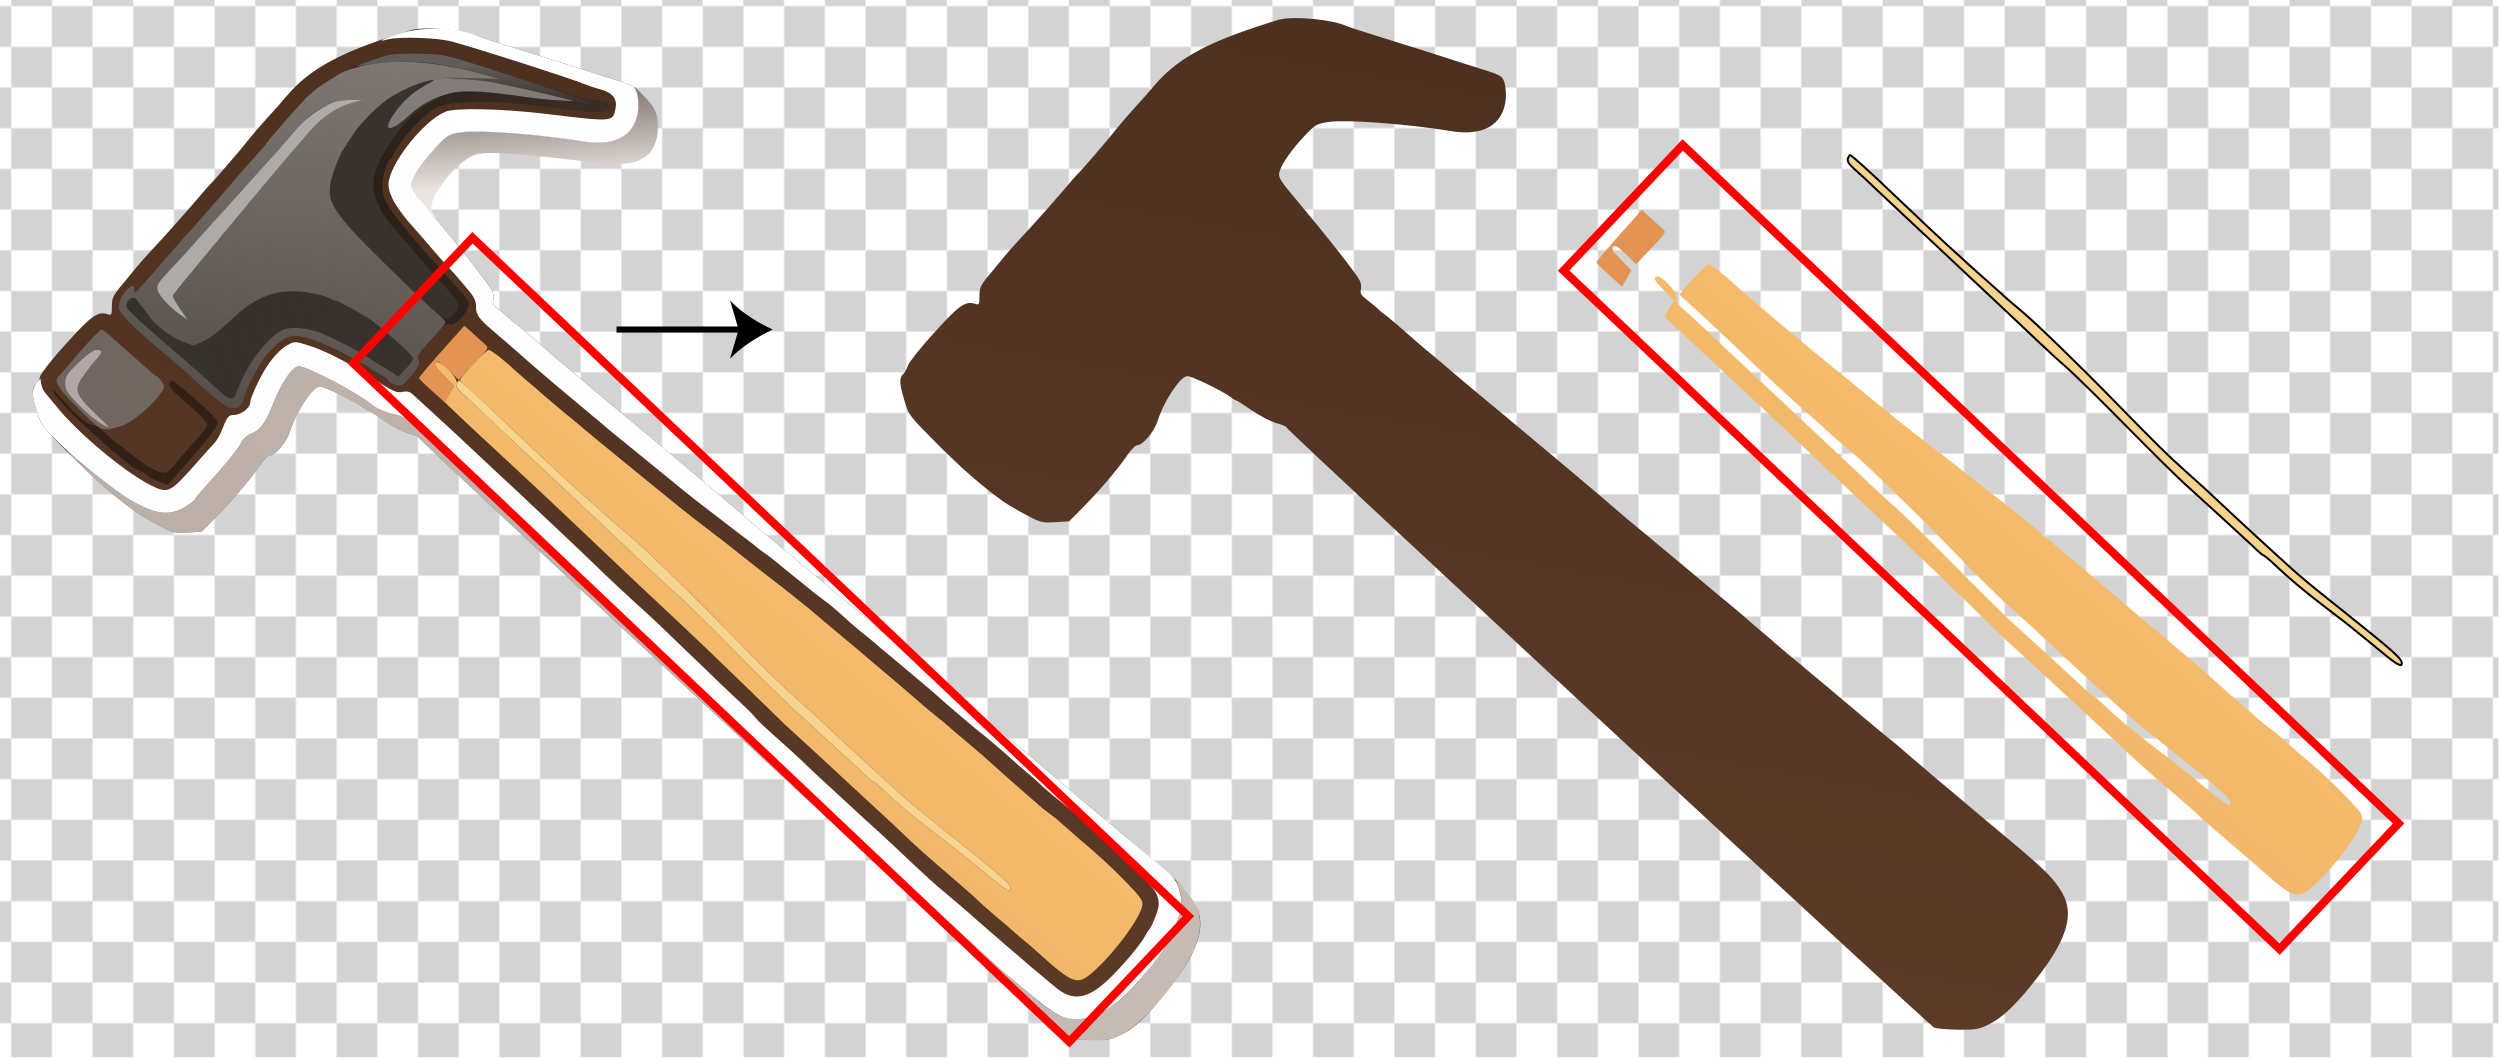 <?xml version="1.0" encoding="utf-8"?>
<!-- Generator: Adobe Illustrator 26.5.0, SVG Export Plug-In . SVG Version: 6.00 Build 0)  -->
<svg version="1.1" id="图层_1" xmlns="http://www.w3.org/2000/svg" xmlns:xlink="http://www.w3.org/1999/xlink" x="0px" y="0px"
	 viewBox="0 0 1229 520" style="enable-background:new 0 0 1229 520;" xml:space="preserve">
<style type="text/css">
	.st0{fill:none;}
	.st1{fill:#D3D3D3;}
	.st2{clip-path:url(#SVGID_00000133495400907043985720000009023387390666459817_);}
	.st3{fill:url(#SVGID_00000145040899617249606800000000294489866990552991_);}
	.st4{fill:none;stroke:#000000;stroke-width:3;stroke-miterlimit:10;}
	.st5{fill:url(#SVGID_00000115495208179585676050000011415152138277898116_);}
	.st6{fill:url(#SVGID_00000044152715192255558160000011368550685602785465_);}
	.st7{fill:url(#SVGID_00000160172597663417250240000017605342577430064290_);}
	.st8{fill:url(#SVGID_00000125592141329268291970000017842651433747906994_);}
	.st9{fill:url(#SVGID_00000016041241425684898010000005177279236523994503_);}
	.st10{fill:url(#SVGID_00000072270835817595409070000013088969144727394212_);}
	.st11{fill:url(#SVGID_00000127722403800780111620000011763546543313939635_);}
	.st12{fill:url(#SVGID_00000035516115918660966870000000127096024830878848_);}
	.st13{fill:url(#SVGID_00000110461967172786746080000001763687154065219739_);}
	.st14{fill:url(#SVGID_00000081642393313641232810000004977276906550129306_);}
	.st15{fill:url(#SVGID_00000007416787835801712160000012301871292597592449_);}
	.st16{fill:url(#SVGID_00000145761496967340787440000017040839595725154444_);}
	.st17{fill:url(#SVGID_00000018226167292961254310000013368785125394197900_);}
	.st18{fill:url(#SVGID_00000173861199147302799900000009009278028474028711_);}
	.st19{fill:url(#SVGID_00000062903516862685370200000018075136666745479838_);}
	.st20{fill:url(#SVGID_00000035517140936950272370000009344169923918540734_);}
	.st21{fill:url(#SVGID_00000074433359707364666350000016985015045552712588_);}
	.st22{fill:url(#SVGID_00000125594907049968499670000015226562264055559570_);stroke:#000000;stroke-miterlimit:10;}
	.st23{fill:url(#SVGID_00000153698100201215330880000011949968266291235459_);}
	.st24{fill:url(#SVGID_00000046324187452582705360000014625292775224089251_);}
	.st25{fill:none;stroke:#FF0000;stroke-width:4;stroke-miterlimit:10;}
</style>
<pattern  y="520" width="40" height="40" patternUnits="userSpaceOnUse" id="SVGID_0000000309510881240543256" viewBox="0 -40 40 40" style="overflow:visible;">
	<g>
		<rect y="-40" class="st0" width="40" height="40"/>
		<g>
			<rect y="-40" class="st0" width="40" height="40"/>
			<g>
				<rect y="-40" class="st0" width="40" height="40"/>
				<g>
					<rect y="-40" class="st0" width="40" height="40"/>
					<g>
						<rect y="-40" class="st0" width="40" height="40"/>
						<g>
							<rect y="-40" class="st0" width="40" height="40"/>
							<g>
								<rect y="-40" class="st0" width="40" height="40"/>
								<g>
									<polygon class="st0" points="0,0 40,0 40,-40 0,-40 									"/>
									<polygon class="st1" points="0,-20 20,-20 20,-40 0,-40 									"/>
									<polygon class="st1" points="20,0 40,0 40,-20 20,-20 									"/>
								</g>
							</g>
						</g>
					</g>
				</g>
			</g>
		</g>
	</g>
</pattern>
<g>
	<g>
		<g>
			<defs>
				<rect id="SVGID_1_" width="1229" height="520"/>
			</defs>
			<clipPath id="SVGID_00000059271541200273559950000011630538868853648553_">
				<use xlink:href="#SVGID_1_"  style="overflow:visible;"/>
			</clipPath>
			<g style="clip-path:url(#SVGID_00000059271541200273559950000011630538868853648553_);">
				
					<pattern  id="SVGID_00000163754659895059426590000011367700035575790246_" xlink:href="#SVGID_0000000309510881240543256" patternTransform="matrix(1 0 0 1 65.5 18123.109)">
				</pattern>
				<rect style="fill:url(#SVGID_00000163754659895059426590000011367700035575790246_);" width="1228.2" height="519.7"/>
			</g>
		</g>
	</g>
</g>
<g>
	<line class="st4" x1="303.1" y1="162" x2="365" y2="162"/>
	<path d="M379.9,162c-7,3.2-15.6,8.6-21,14.3l4.2-14.3l-4.2-14.3C364.2,153.5,372.9,158.9,379.9,162z"/>
</g>
<g id="_图层_1">
	
		<linearGradient id="SVGID_00000036951654892145521890000009732614887943972284_" gradientUnits="userSpaceOnUse" x1="-1554.665" y1="-1.303" x2="-1554.845" y2="-2.153" gradientTransform="matrix(573.98 0 0 -497.33 892719.375 -607.743)">
		<stop  offset="0" style="stop-color:#4D301F"/>
		<stop  offset="1" style="stop-color:#5C3A28"/>
	</linearGradient>
	<path style="fill:url(#SVGID_00000036951654892145521890000009732614887943972284_);" d="M202.5,14.7c-1.1,0.3-6.7,2-12.5,4
		c-25.2,8.4-38.6,16.2-49,28.4c-3,3.5-6.1,7.1-7,8c-2.7,2.8-11.8,13.3-14.1,16.4c-1.3,1.6-2.6,3.2-2.9,3.5s-3,3.4-6,7
		c-3,3.5-6.2,7.1-7.1,8c-0.9,0.8-4.5,4.9-7.9,9c-3.5,4.1-10.4,11.9-15.4,17.4c-11.2,12.1-9.7,10.4-18.3,20.8c-6.8,8-7.3,9-7.3,13.3
		s-0.2,4.6-2,4c-4.9-1.6-7.8,0.4-20.2,14.1c-6.8,7.4-12.6,14.8-13,16.3c-0.5,1.6-1.5,3.4-2.3,4.1c-2,1.7-1.9,4.9,0.7,13.3
		c2,6.9,2.5,7.4,16.2,21.2c12.2,12.2,21.2,20.1,32.1,28c1.5,1.1,6.3,4,10.8,6.4c7.7,4.1,8.4,4.3,14.9,3.9l6.9-0.4l7.3-7.4
		c8.5-8.7,16.8-18.5,21.4-25.3c1.8-2.6,3.9-4.7,4.7-4.7c2.8,0,8.3-6.5,10.1-12c3.2-10.1,11.2-22,14.7-22c2.1,0,16.3,6.9,20.9,10.1
		c1.4,1.1,2.8,1.9,3.1,1.9s3.8,2.2,7.7,4.9s9.3,5.5,12,6.2s5.1,1.8,5.2,2.4c0.4,1.7,315.8,293.9,318.2,294.8c1.2,0.5,6.4,0.9,11.6,1
		c8.5,0.1,10.1-0.1,15-2.5c6.3-3.1,12.1-8.4,20.7-18.9c17.6-21.6,22.1-34.8,15.5-46c-4.1-7.1-8.5-11.4-28.4-28
		c-10-8.3-19.9-16.6-21.8-18.3c-2-1.7-5.5-4.7-7.9-6.6c-2.3-1.9-5.2-4.4-6.5-5.5c-1.2-1.1-4.4-3.8-7-6s-5.8-4.9-7-6
		s-4.2-3.6-6.6-5.5s-7.6-6.2-11.5-9.5c-5.8-5-30.7-25.8-39.4-33c-1.3-1.1-3.4-2.9-4.7-4c-1.2-1.2-4.1-3.6-6.4-5.5s-5.5-4.6-7-6
		s-4.5-3.9-6.6-5.7c-2.2-1.7-13-10.7-24-20c-11.1-9.2-22.1-18.4-24.4-20.3c-2.4-1.9-5.7-4.7-7.4-6.2c-9.4-8.2-35.7-30.3-53.6-45.2
		c-11.3-9.3-23.7-19.7-27.6-23c-3.9-3.4-9-7.7-11.3-9.6c-2.4-1.9-5.3-4.4-6.6-5.5c-8.2-7.3-15.1-13.2-16.9-14.5
		c-1.2-0.8-2.5-1.9-3.1-2.5c-0.5-0.6-2.9-2.6-5.3-4.5c-3.6-2.7-4.2-3.7-3.7-5.7c0.3-1.3,0-3.3-0.6-4.4c-2.1-3.9-16.1-21.7-32.2-40.9
		c-6.7-7.9-7.8-9.7-7.3-12c0.7-3.8,6-11.4,12.6-18.3c5.2-5.5,5.9-5.8,12-6.7c8.7-1.2,39,1.1,59.5,4.5c16,2.7,25.7-2.8,27.2-15.3
		c0.3-2.8,0-6.5-0.6-8.5c-1.1-3.3-1.6-3.6-11.4-6.7c-5.6-1.7-12-3.8-14.2-4.5c-5.1-1.7-22.5-7.2-38-12c-6.6-2-12.9-4.1-14-4.6
		C228.4,14.7,210.1,12.9,202.5,14.7L202.5,14.7z"/>
	
		<linearGradient id="SVGID_00000113321263502444134980000002348369792450816392_" gradientUnits="userSpaceOnUse" x1="-1552.28" y1="-3.957" x2="-1551.28" y2="-3.957" gradientTransform="matrix(272.42 0 0 -250.77 423095.188 -679.852)">
		<stop  offset="0" style="stop-color:#F6D490"/>
		<stop  offset="1" style="stop-color:#F6D490"/>
	</linearGradient>
	<path style="fill:url(#SVGID_00000113321263502444134980000002348369792450816392_);" d="M224.5,188.7c-0.4,1.3,0.5,2.8,3.2,5.2
		c2.1,1.8,7.2,6.5,11.3,10.5c4.1,3.9,13.6,12.7,20.9,19.6c7.4,6.9,15.1,14.1,17.1,16s10.1,9.6,18.1,17c7.9,7.4,18.2,17.2,22.9,21.6
		c4.7,4.5,11,10.3,14,12.8c3,2.6,16.1,15.4,29,28.5s26.2,26.2,29.6,29.2c9,8.1,27.2,24.8,32.9,30.1c2.7,2.7,5.2,4.8,5.6,4.8
		c0.3,0,2.4,1.7,4.5,3.7c7.4,7.1,14.9,13.4,25.9,21.8c3.3,2.5,7.3,5.6,8.9,6.8s8.4,6.8,15.3,12.4c9.3,7.8,12.5,9.9,13,8.8
		c0.9-2.5-2.2-5.2-35.2-31.5c-7.7-6.1-16.3-13.2-19-15.8c-2.8-2.6-7.3-6.7-10-9.1c-2.8-2.5-10.6-9.7-17.4-16
		c-6.8-6.4-13.6-12.7-15.1-14.1s-6-5.4-10-9c-8.2-7.3-13.5-12.6-33.1-32.6c-18.9-19.4-40.3-40.1-47.4-46c-3.3-2.7-6.9-5.8-8.1-6.9
		s-3.9-3.6-6.1-5.5c-15.3-13.5-26.1-23.4-48.3-44.6c-10.5-10.1-20.8-19.4-21.4-19.4C225.4,187,224.9,187.8,224.5,188.7L224.5,188.7z
		"/>
	
		<linearGradient id="SVGID_00000080910557480285657630000004706773779887870625_" gradientUnits="userSpaceOnUse" x1="-1544.721" y1="-16.221" x2="-1544.631" y2="-16.941" gradientTransform="matrix(121.12 0 0 -65.05 187352.078 -1011.577)">
		<stop  offset="0" style="stop-color:#796F6B"/>
		<stop  offset="1" style="stop-color:#EBE4E1"/>
	</linearGradient>
	<path style="fill:url(#SVGID_00000080910557480285657630000004706773779887870625_);" d="M313.1,45.8c0.7,1.9,0.9,5.6,0.6,8.4
		c-1.5,12.5-11.2,18-27.2,15.3C266,66.1,235.7,63.8,227,65c-6.1,0.9-6.8,1.2-12,6.7c-6.6,6.8-11.9,14.5-12.6,18.3
		c-0.5,2.2,0.4,3.9,4.7,9.1c6.3,7.7,9,10.5,6.5,6.9c-2.5-3.8-2-6.8,2.5-13.7c5.3-8.2,12.9-15,18.2-16.4s16-0.8,46.2,2.6
		c19.8,2.2,25,2.5,29.4,1.6c9.1-1.8,13.4-7.6,13.5-17.6c0-7-1.1-9.3-7.1-15.5l-4.3-4.5L313.1,45.8z"/>
	
		<linearGradient id="SVGID_00000048462781878388754270000017534876911970208946_" gradientUnits="userSpaceOnUse" x1="-1485.605" y1="-28.868" x2="-1484.605" y2="-28.868" gradientTransform="matrix(21.52 0 0 -38 32001.83 -906)">
		<stop  offset="0" style="stop-color:#B0A7A6"/>
		<stop  offset="1" style="stop-color:#B0A7A6"/>
	</linearGradient>
	<path style="fill:url(#SVGID_00000048462781878388754270000017534876911970208946_);" d="M38.5,178.3c-5.8,5.6-6.5,6.7-6.5,10.1
		s0.8,4.6,6.8,10.8C44.4,205,51.1,210,53.5,210c0.3,0-2.9-3.2-7-7.1c-8-7.6-9.5-10.5-7.6-14.5c1.1-2.4,5.5-8.5,9.4-12.8
		c2.3-2.7,2.2-3.6-0.8-3.6C45.9,172,42.9,174,38.5,178.3z"/>
	
		<linearGradient id="SVGID_00000011723591909039652820000006390793257601280438_" gradientUnits="userSpaceOnUse" x1="-1551.574" y1="-5.987" x2="-1550.534" y2="-5.807" gradientTransform="matrix(241.48 0 0 -174.41 374727.031 -917.899)">
		<stop  offset="0" style="stop-color:#1A1109"/>
		<stop  offset="1" style="stop-color:#392D26"/>
	</linearGradient>
	<path style="fill:url(#SVGID_00000011723591909039652820000006390793257601280438_);" d="M190.5,27.1C174.7,31,157.6,40.3,149,49.7
		c-8,8.7-16.3,18.3-17.9,20.6c-0.9,1.3-2.5,3.2-3.6,4.3s-9,10.1-17.5,20c-8.5,9.8-16.3,18.8-17.5,20c-1.1,1.1-3.5,3.8-5.4,6
		c-3,3.5-7.8,9-17.8,20.3c-3,3.3-3.2,3.4-3.3,1.3c0-1.9-0.3-2.1-1.9-1.2c-3.2,1.7-6.4,7.7-5.6,10.7c0.8,3.2,8,10.2,25,24.4
		c5.1,4.3,10.2,8.8,12.9,11.5c4.3,4.2,14.2,12.1,15.9,12.7c3.5,1.3,6.5-0.3,7.3-3.6c0.8-4,6.8-16,10.3-20.7c4.2-5.7,9.4-10,13-10.6
		c5-1,13.8,1.9,26.9,8.8c6.4,3.3,11.9,6.4,12.2,6.8c0.3,0.3,2.4,1.7,4.8,3c2.3,1.3,4.2,2.7,4.2,3.1c0,1.2,6.1,3.2,6.9,2.3
		c7.2-7.6,9-10.6,7.9-12.4c-1-1.6-0.6-2.5,3.1-6.7c9.4-10.5,10.5-11.4,12.4-10.9c2.3,0.6,7.2-3.8,8.7-7.9c1.1-2.8,0.7-3.8-3-7.6
		c-0.8-0.9-4.2-4.7-7.5-8.4c-3.3-3.8-7.3-8.3-9-10c-1.6-1.8-3.9-4.3-5-5.6c-16-19.2-17.5-21.7-17.5-29.1c0-4.5,2.7-12.8,4.1-12.8
		c0.5,0,0.9-0.5,0.9-1.1c0-2.1,8.8-13.6,13.9-18.1c8-7.2,10.7-8.1,25.6-8.6c12.2-0.3,19.3,0.2,51,4.1c12,1.5,15.9,1,16.3-1.9
		c0.3-2.3-0.2-2.5-11.3-4c-2.7-0.3-15.8-4.2-29-8.4c-43.1-14.1-39.8-13.2-53-13.6C199.9,26.2,192.7,26.5,190.5,27.1L190.5,27.1z"/>
	
		<linearGradient id="SVGID_00000152977850361678247230000017810216484107482283_" gradientUnits="userSpaceOnUse" x1="-1511.59" y1="-29.102" x2="-1510.59" y2="-29.102" gradientTransform="matrix(33.57 0 0 -37.7 50950.719 -918.2)">
		<stop  offset="0" style="stop-color:#E39353"/>
		<stop  offset="1" style="stop-color:#E39353"/>
	</linearGradient>
	<path style="fill:url(#SVGID_00000152977850361678247230000017810216484107482283_);" d="M222.3,166.8
		c-10.5,11.7-16.3,18.5-16.3,19.1c0,0.3,2.8,3.1,6.3,6.2l6.3,5.7l2.3-4l2.3-4l-5.1-5.2c-4-4.1-4.9-5.4-3.9-6.4s2.3-0.2,6.3,3.7
		l5,4.9l7.5-7.9c7.3-7.6,7.4-7.9,5.6-9.5c-1.1-0.9-3.8-3.4-6.1-5.5l-4.2-3.8L222.3,166.8L222.3,166.8z"/>
	
		<linearGradient id="SVGID_00000065796789784124608080000005057461067933521795_" gradientUnits="userSpaceOnUse" x1="-1553.108" y1="-3.158" x2="-1552.988" y2="-3.028" gradientTransform="matrix(347.78 0 0 -309.91 540497.938 -633.259)">
		<stop  offset="0" style="stop-color:#F1B86B"/>
		<stop  offset="1" style="stop-color:#F5BB6C"/>
	</linearGradient>
	<path style="fill:url(#SVGID_00000065796789784124608080000005057461067933521795_);" d="M232.6,179.1c-3.6,3.9-6.6,7.4-6.5,7.7
		c0,0.4,2.6,2.9,5.7,5.6s10,9,15.2,14c22.2,21.2,33,31.1,48.3,44.6c2.2,1.9,4.9,4.4,6.1,5.5s4.8,4.2,8.1,6.9
		c7.1,5.9,28.5,26.6,47.4,46c19.6,20,24.9,25.3,33.1,32.6c4,3.6,8.5,7.6,10,9s8.3,7.7,15.1,14.1c6.8,6.3,14.6,13.5,17.4,16
		c2.7,2.4,7.2,6.5,10,9.1c2.7,2.6,11.3,9.7,19,15.8c33,26.3,36.1,29,35.2,31.5c-0.5,1.1-3.7-1-13-8.8c-6.9-5.6-13.7-11.2-15.3-12.4
		s-5.6-4.3-8.9-6.8c-11-8.4-18.5-14.7-25.9-21.8c-2.1-2-4.2-3.7-4.5-3.7c-0.4,0-2.9-2.1-5.6-4.8c-5.7-5.3-23.9-22-32.9-30.1
		c-3.4-3-16.7-16.1-29.6-29.2s-26-25.9-29-28.5c-3-2.5-9.3-8.3-14-12.8c-4.7-4.4-15-14.2-22.9-21.6c-8-7.4-16.1-15.1-18.1-17
		s-9.7-9.1-17.1-16c-7.3-6.9-16.8-15.7-20.9-19.7c-4.1-3.9-9.2-8.6-11.3-10.3c-2.8-2.4-3.6-3.8-3.1-5.2c0.9-2.9-8.3-12.3-10.3-10.6
		c-1.1,0.9-0.4,2.1,3.7,6.3l5.2,5.3l-2.3,3.9l-2.3,4l4.6,4.4c4.1,4,22.1,20.7,28.7,26.8c4.4,4,27.1,25.3,32.6,30.6
		c12.1,11.6,37,35.1,50,47.2c7.7,7.2,21.5,20.4,30.7,29.4s18.7,18.2,21,20.4c7.1,6.4,26.7,24.5,33.2,30.6c3.4,3.1,9.2,8.5,13,12
		c3.9,3.5,8.6,8,10.6,9.9c5.8,5.7,13.8,12.8,25.5,22.8c6.1,5.2,11.7,10.2,12.5,11.1c0.9,0.9,4.5,4.1,8,7.1c3.6,3,7,5.9,7.6,6.5
		c0.6,0.5,3.3,2.8,5.8,5c2.6,2.1,5.8,4.8,7,6c19.1,17.1,20.2,17.5,29.5,8.9c10-9.3,21.5-25.1,22.6-31c0.5-2.6-0.4-3.9-7.2-11
		c-7.6-7.9-12.9-12.8-24.8-22.9c-3.2-2.8-6.9-6-8.1-7.1c-1.2-1.2-3.7-3.2-5.6-4.5c-1.8-1.3-4-3.1-4.9-3.9c-0.8-0.8-3.3-3-5.5-4.8
		c-4-3.4-14.4-12.7-19.4-17.2c-1.5-1.4-4-3.6-5.6-4.9c-7-5.9-14.9-12.6-15.4-13.1c-0.3-0.3-1.8-1.6-3.5-2.9
		c-2.8-2.1-10.7-8.9-16.1-13.6c-1.2-1.1-4.4-3.8-7-6s-8-6.7-11.8-10c-3.9-3.3-11.1-9.4-16.1-13.5c-4.9-4.1-9.2-7.7-9.5-8
		c-0.7-0.8-17-13.9-20.6-16.5c-1.5-1.1-7.5-5.8-13.4-10.5s-14.8-11.7-19.9-15.5c-11.3-8.7-10.8-8.3-33.1-26.5
		c-23.6-19.3-26-21.3-27.4-22.5c-0.6-0.6-5.1-4.3-10.1-8.4c-4.9-4.1-9.7-8.2-10.6-9c-0.9-0.9-3.8-3.4-6.5-5.6
		c-2.6-2.2-5.7-4.9-6.9-6c-3.5-3.6-11.2-9.5-12.2-9.5C239.7,172,236.3,175.2,232.6,179.1L232.6,179.1z"/>
	
		<linearGradient id="SVGID_00000017503993193285342390000015772235915181655438_" gradientUnits="userSpaceOnUse" x1="-1528.474" y1="-22.28" x2="-1527.484" y2="-22.27" gradientTransform="matrix(52.77 0 0 -49 80683.938 -905)">
		<stop  offset="0" style="stop-color:#7F7F7F;stop-opacity:0.66"/>
		<stop  offset="1" style="stop-color:#7F7F7F;stop-opacity:0.69"/>
	</linearGradient>
	<path style="fill:url(#SVGID_00000017503993193285342390000015772235915181655438_);" d="M43.9,167.8c-3,3.3-7.2,8-9.4,10.7
		c-2.2,2.6-4.7,5.5-5.6,6.4c-2.6,2.5-0.8,5.5,10,16.3C48,210.3,49,211,52.6,211c2.1,0,6.2-1.1,9.1-2.4c5.1-2.4,14.4-10.7,17.7-15.8
		c1.6-2.5,1.6-2.8,0.1-5.2c-1-1.4-2-2.6-2.4-2.6c-0.3,0-1.7-1-3.1-2.3s-5.6-5-9.5-8.4c-3.8-3.3-8.5-7.5-10.4-9.2S50.3,162,50,162
		C49.6,162,46.9,164.6,43.9,167.8z M50,172.8c0,0.5-0.8,1.7-1.7,2.8c-3.9,4.3-8.3,10.4-9.4,12.8c-1.9,4-0.4,6.9,7.6,14.5
		c4.1,3.9,7.3,7.1,7,7.1c-2.4,0-9.1-5-14.7-10.8c-6-6.2-6.8-7.5-6.8-10.8s0.7-4.5,6.5-10.1c4.4-4.3,7.4-6.3,9-6.3
		C48.9,172,50,172.4,50,172.8z"/>
	
		<linearGradient id="SVGID_00000179616155318242579430000014867019594450851518_" gradientUnits="userSpaceOnUse" x1="-1538.761" y1="-21.304" x2="-1537.761" y2="-21.304" gradientTransform="matrix(81 0 0 -51.16 124666 -877.078)">
		<stop  offset="0" style="stop-color:#000000;stop-opacity:0.41"/>
		<stop  offset="1" style="stop-color:#000000;stop-opacity:0.41"/>
	</linearGradient>
	<path style="fill:url(#SVGID_00000179616155318242579430000014867019594450851518_);" d="M83.3,188.5c-0.4,1.3,1,3.1,5.3,6.9
		c12,10.5,13.6,12.3,13,14.2c-0.3,1.1-3.3,4.8-6.7,8.4c-3.3,3.6-7.2,8-8.6,9.8c-4,5.1-5.6,5.6-10.4,3.1c-2.3-1.1-4.7-2.5-5.3-3
		s-4.1-3.2-7.8-5.9c-3.7-2.8-8.7-6.8-11-9c-2.4-2.2-4.9-4-5.6-4c-3,0-7.4-3.4-13.6-10.5c-3.6-4.2-6.6-7.1-6.6-6.6
		c0,4.3,39.2,40.1,43.8,40.1c0.5,0,1.5,0.7,2.2,1.4c0.6,0.8,3.2,2.3,5.7,3.2l4.6,1.8l4.9-5.5c10.6-11.5,19.8-23.1,19.8-24.8
		c0-1.8-3.8-5.6-15.3-15.6C84.8,186.6,84.2,186.3,83.3,188.5L83.3,188.5z"/>
	
		<linearGradient id="SVGID_00000107570940311790663340000009247010775950046617_" gradientUnits="userSpaceOnUse" x1="-1554.816" y1="-2.03" x2="-1554.456" y2="-1.55" gradientTransform="matrix(564.61 0 0 -486.91 878118.625 -612.868)">
		<stop  offset="0" style="stop-color:#FFFFFF;stop-opacity:0.99"/>
		<stop  offset="1" style="stop-color:#FFFFFF"/>
	</linearGradient>
	<path style="fill:url(#SVGID_00000107570940311790663340000009247010775950046617_);" d="M196.7,16.4c-7.3,2.2-12.6,4.7-6.2,3
		c5.5-1.5,24.6-0.9,31.5,1c13.4,3.6,59.3,18.4,65.5,21c1.7,0.7,5.2,1.9,7.8,2.6c5.9,1.6,8.2,4.5,7.3,9.4c-1.3,6.6-1.1,6.6-34.1,2.6
		c-21.8-2.6-44.4-3.1-49.5-1.1c-10.9,4.4-28,26.3-28,35.8c0,5.2,4.1,12.1,12.9,21.8c1,1.1,5.1,5.8,9.1,10.5s7.6,8.7,8,9
		s3.4,3.7,6.8,7.7c5.3,6.1,6.2,7.8,6.2,11c0,4,1.3,5.9,8.1,11.7c1.9,1.6,5,4.3,7,6s6.7,5.9,10.5,9.2c3.8,3.4,13.2,11.4,20.9,17.8
		c7.7,6.5,15.4,12.9,17.2,14.4c1.7,1.5,4.6,3.9,6.5,5.4c1.8,1.5,10.3,8.4,18.8,15.3c8.5,7,16.6,13.5,18,14.6
		c12.2,9.4,22.5,17.4,27.5,21.1c1.7,1.2,3.2,2.5,3.5,2.8s2.1,1.7,4,3s4,2.9,4.6,3.5c0.7,0.5,2.9,2.3,4.9,4c5,4,11.5,9.3,14,11.3
		c1.1,1,3.6,2.8,5.5,4.2c1.9,1.3,5.5,4.3,8,6.6s6.5,5.9,9,7.9s5.4,4.4,6.5,5.3c1.1,1,6.5,5.5,12,10.1c11,9.2,19.7,16.5,23,19.6
		c4.4,3.9,13.7,11.8,16.3,13.9c3.7,2.8,16.3,13.5,18.3,15.5c0.9,0.9,3.8,3.4,6.4,5.6c2.7,2.2,5.5,4.7,6.4,5.6
		c1.6,1.7,6.1,5.5,14.1,11.9c2.4,1.9,5.4,4.4,6.6,5.5c1.3,1.1,5.3,4.7,9.1,7.9c12.1,10.6,26.4,25.5,27.9,29.2c1,2.3,1.3,4.8,0.8,6.7
		c-0.7,3.3-3.5,9.8-4.5,10.7c-0.3,0.3-1.2,1.6-1.9,3c-2.3,4.4-11.5,15.3-18.3,21.7c-10.3,9.7-17.6,10.7-26,3.5
		c-2.4-2-6.3-5.3-8.6-7.2c-2.4-1.9-5.3-4.4-6.5-5.5c-1.3-1.1-4.9-4.3-8.2-7c-3.2-2.8-9.4-8.2-13.8-12c-4.3-3.9-11.2-9.8-15.3-13.2
		c-7.8-6.5-11.6-10-24.6-22.3c-4.4-4.1-8.5-8-9.1-8.5c-0.6-0.6-3.9-3.5-7.2-6.5c-21.6-19.9-29.1-26.8-31.3-29.1
		c-1.4-1.4-6.9-6.4-12.1-11s-9.9-9-10.4-9.8c-0.5-0.9-4.4-4.7-8.5-8.6c-4.2-3.8-13.9-13.1-21.6-20.6c-17.4-16.8-20.4-19.7-30.1-28.4
		c-4.2-3.9-10.5-9.7-13.9-13c-6.4-6.3-30.2-28.8-43.8-41.5c-4.5-4.1-11.7-10.9-16.2-15.1c-9-8.5-20.5-19.2-27.9-25.9
		c-2.7-2.5-5.8-5.3-6.8-6.2c-1.2-1.2-2.7-1.6-4.7-1.2c-3.2,0.7-4.5,0.1-15.6-7.1c-11.4-7.3-22.6-13.1-30.6-15.6
		c-6.9-2.2-7-2.2-10.5-0.3c-3.6,1.9-8.2,7-11.6,12.8C126.5,188,123,196,123,198c0,2.5-4.6,6-8,6c-2.7,0-3.4,0.9-6.1,7.9
		c-0.7,1.9-2.2,4.4-3.3,5.7c-1.2,1.2-4.8,5.3-8.1,9c-14.2,16.1-14.7,16.3-23.7,11.8c-12.9-6.6-36-25.9-46.3-38.9
		c-2.2-2.7-4.6-5.6-5.3-6.4c-0.7-0.7-1.6-2.6-1.9-4.2l-0.5-2.9l-1.9,2.4c-2.4,3.1-2.4,5.2,0.2,13.8c1.7,5.5,3.1,7.9,6.9,11.6
		c8.4,8.4,16.3,15.3,24.5,21.6c12,9.1,13.8,10.3,20.6,13.6c8.5,4.1,14.8,4.1,21.2,0c2.6-1.6,4.7-3.3,4.7-3.7c0-0.5,2.2-3.1,4.8-5.9
		c8.8-9.5,16.4-18.8,17.9-22c1-1.9,2.8-3.5,4.9-4.3c4.4-1.6,6.8-4.9,10.8-14.9c4.4-10.8,9.4-18.1,12.4-18.2c4,0,29.7,13.5,35.8,18.8
		c2.2,1.9,7,4,10.9,4.8c2.2,0.4,5.1,1.5,6.3,2.5c2.5,1.9,24.7,22.4,29.2,26.9c1.4,1.4,8.8,8.4,16.5,15.5s17.4,16.1,21.5,20
		c19.8,19,215.9,200.3,226.1,209c24.5,21,28.1,23.4,36,23.5c12,0.1,23.7-8.8,40.6-30.8c4.2-5.5,10.1-18.2,10.8-23.2
		c0.5-3.6,0.2-6.5-1-10.2c-1.6-5-2.6-6.1-16.3-17.3c-8-6.6-18-14.9-22.2-18.5s-9.6-8.1-11.9-10s-5.2-4.4-6.5-5.5
		c-1.2-1.1-4.4-3.8-7-6s-5.8-4.9-7-6s-4.2-3.6-6.6-5.5s-7.6-6.2-11.5-9.5c-5.8-5-30.7-25.8-39.4-33c-1.3-1.1-3.4-2.9-4.7-4
		c-1.2-1.2-4.1-3.6-6.4-5.5s-5.5-4.6-7-6s-4.5-3.9-6.6-5.7c-2.2-1.7-13-10.7-24-20c-11.1-9.2-22.1-18.4-24.4-20.3
		c-2.4-1.9-5.7-4.7-7.4-6.2c-9.4-8.2-35.7-30.3-53.6-45.2c-11.3-9.3-23.7-19.7-27.6-23c-3.9-3.4-9-7.7-11.3-9.6
		c-2.4-1.9-5.3-4.4-6.6-5.5c-8.2-7.3-15.1-13.2-16.9-14.5c-1.2-0.8-2.5-1.9-3.1-2.5c-0.5-0.6-2.9-2.6-5.3-4.5
		c-3.6-2.7-4.2-3.7-3.7-5.7c0.3-1.3,0-3.3-0.6-4.4c-2.1-3.9-16.1-21.7-32.2-40.9c-6.7-7.9-7.8-9.7-7.3-12c0.7-3.8,6-11.4,12.6-18.3
		c5.2-5.5,5.9-5.8,12-6.7c8.7-1.2,39,1.1,59.5,4.5c16,2.7,25.7-2.8,27.2-15.3c0.3-2.8,0-6.5-0.6-8.5c-1.1-3.3-1.6-3.6-11.4-6.7
		c-5.6-1.7-12-3.8-14.2-4.5c-5.1-1.7-22.5-7.2-38-12c-6.6-2-12.9-4.1-14-4.6C225.7,13.5,208.8,12.8,196.7,16.4L196.7,16.4z"/>
	
		<linearGradient id="SVGID_00000023991740031614389590000007602408622035742140_" gradientUnits="userSpaceOnUse" x1="-1555.156" y1="-2.921" x2="-1554.196" y2="-2.821" gradientTransform="matrix(556.94 0 0 -331.32 866190.188 -604.487)">
		<stop  offset="0" style="stop-color:#FFFFFF;stop-opacity:0.6"/>
		<stop  offset="1" style="stop-color:#FFFFFF;stop-opacity:0.66"/>
	</linearGradient>
	<path style="fill:url(#SVGID_00000023991740031614389590000007602408622035742140_);" d="M141.1,185.1c-1.9,2.7-4.9,8.6-6.7,13.1
		c-4,10-6.4,13.3-10.8,14.9c-2.1,0.8-3.9,2.4-4.9,4.3c-1.5,3.2-9.1,12.5-17.9,22c-2.6,2.8-4.8,5.4-4.8,5.9c0,0.4-2.1,2.1-4.7,3.7
		c-6.4,4.1-12.7,4.1-21.2,0c-3.5-1.7-7.7-4.1-9.4-5.3c-6.3-4.4-20.2-15.1-21.2-16.3c-0.5-0.6-3-2.8-5.5-4.9s-0.2,0.5,5,5.6
		c8.3,8.2,18.3,16.7,27.5,23.4c1.5,1.1,6.3,4,10.8,6.4c7.7,4.1,8.4,4.3,14.9,3.9l6.9-0.4l7.3-7.4c8.5-8.7,16.8-18.5,21.4-25.3
		c1.8-2.6,3.9-4.7,4.7-4.7c2.8,0,8.3-6.5,10.1-12c3.2-10.1,11.2-22,14.7-22c2.1,0,16.3,6.9,20.9,10.1c1.4,1.1,2.8,1.9,3.1,1.9
		s3.8,2.2,7.7,4.9s9.3,5.5,12,6.2s5.1,1.8,5.2,2.4c0.4,1.7,315.8,293.9,318.2,294.8c1.2,0.5,6.4,0.9,11.6,1c8.5,0.1,10.1-0.1,15-2.5
		c10.9-5.4,28.5-26,36-42.1c5.3-11.5,3.4-22.1-5.6-30.8l-3.3-3.1l1.6,4.3c2.1,6.3,1,13.2-3.8,22.5c-4.2,8.1-5.3,9.7-13.5,19.7
		c-15.2,18.2-28.1,24.8-40.5,20.3c-8.3-2.9-25.4-18.2-143.9-128c-56.9-52.7-106.9-99.1-111-103.1c-4.1-3.9-13.8-12.9-21.5-20
		S230.4,234.4,229,233c-4.5-4.5-26.7-25-29.2-26.9c-1.2-1-4.1-2.1-6.3-2.5c-3.9-0.8-8.7-2.9-10.9-4.8c-6.1-5.3-31.8-18.8-35.8-18.8
		C145.2,180,143.5,181.5,141.1,185.1L141.1,185.1z"/>
	
		<linearGradient id="SVGID_00000047042045749436081660000014787733775039046828_" gradientUnits="userSpaceOnUse" x1="-1544.024" y1="-8.872" x2="-1545.064" y2="-9.022" gradientTransform="matrix(120.5 0 0 -117.69 186343 -956.23)">
		<stop  offset="0" style="stop-color:#555555;stop-opacity:0.19"/>
		<stop  offset="1" style="stop-color:#555555;stop-opacity:0.36"/>
	</linearGradient>
	<path style="fill:url(#SVGID_00000047042045749436081660000014787733775039046828_);" d="M209,40c-15.4,4.9-29.6,15.7-36.7,28
		c-1.5,2.5-3.2,5.2-3.9,6c-1.9,2.4-6.4,15.8-6.4,19.3c0,1.8,1.3,5.9,2.9,9.2c2.4,5,6.7,9.7,26.3,29c12.9,12.6,24.6,23.6,26.1,24.4
		c2.4,1.3,2.9,1.2,4.8-0.5c5-4.5,4.6-6.1-4.2-15.4c-3.7-3.9-20.5-23.3-25.9-29.9c-9.3-11.4-10.8-20.8-5-31.6
		c8.2-15.3,16.2-23.9,27.6-30c6.3-3.3,7.3-3.5,15.8-3.4c8.7,0,13.2,0.4,29.1,2.7c3.9,0.6,10.6,1.3,15,1.5l8,0.5l-5.5-1.5
		c-6.5-1.8-30.1-7-38-8.3C232.5,38.8,212.6,38.8,209,40L209,40z"/>
	
		<linearGradient id="SVGID_00000048482381516260539580000010440091105010147495_" gradientUnits="userSpaceOnUse" x1="-1550.385" y1="-6.478" x2="-1550.675" y2="-5.638" gradientTransform="matrix(224.12 0 0 -170.39 347682.188 -916.079)">
		<stop  offset="0" style="stop-color:#FFFFFF;stop-opacity:0.23"/>
		<stop  offset="1" style="stop-color:#FFFFFF;stop-opacity:0.38"/>
	</linearGradient>
	<path style="fill:url(#SVGID_00000048482381516260539580000010440091105010147495_);" d="M181,31.8c-5.3,1-11.3,2.8-13.5,4.2
		c-9.6,5.6-14.3,9.1-18.5,13.7c-8,8.7-16.3,18.3-17.9,20.6c-0.9,1.3-2.5,3.2-3.6,4.3s-9,10.1-17.5,20c-8.5,9.8-16.3,18.8-17.5,20
		c-1.1,1.1-3.5,3.8-5.4,6c-3,3.5-7.8,9-17.8,20.3c-3,3.3-3.2,3.4-3.3,1.3c0-1.9-0.3-2.1-1.9-1.2c-3.2,1.7-6.4,7.7-5.6,10.7
		c0.8,3.2,8,10.2,25,24.4c5.1,4.3,10.2,8.8,12.9,11.5c4.3,4.2,14.2,12.1,15.9,12.7c3.5,1.3,6.5-0.3,7.3-3.6c0.8-4,6.8-16,10.3-20.7
		c4.2-5.7,9.4-10,13-10.6c5-1,13.8,1.9,26.9,8.8c6.4,3.3,11.9,6.4,12.2,6.8c0.3,0.3,2.4,1.7,4.8,3c2.3,1.3,4.2,2.7,4.2,3.1
		c0,1.2,6.1,3.2,6.9,2.3c7.2-7.6,9-10.6,7.9-12.4c-1.2-1.9-0.4-3.1,10.3-14.6c1.6-1.7,2.9-3.6,2.9-4.1s-1.9-2.5-4.2-4.3
		c-2.4-1.9-13.9-12.9-25.7-24.5c-28.2-27.7-30-31.3-24.5-46.7c1.4-4,3.2-8,3.8-8.8c0.7-0.8,2.4-3.5,3.9-6
		c3.3-5.8,11.8-14.7,18.4-19.3c5.5-3.8,15-8.1,20.5-9.2c2.9-0.5,2.6-0.2-2.2,2.5c-6.4,3.6-11,7.8-15.1,13.7c-6.3,9-2.4,9.8,6.8,1.4
		c4.5-4.2,8.7-6.9,13.8-9c9.9-4.2,17.7-4.2,45-0.3c3.9,0.6,10.6,1.3,15,1.5l8,0.5l-5.5-1.5c-3-0.8-10.4-2.5-16.5-3.9
		c-6-1.3-13.2-2.9-16-3.5c-2.7-0.7-9.9-1.6-16-2l-11-0.8l14,0.4l14,0.3l-7-2C216.1,30.5,196.9,28.8,181,31.8z M173.3,50.5
		c-6,1.6-11.9,5.1-17.6,10.4c-2.2,2-16.1,18.2-31,36.1C85.2,144.5,85,144.7,85,145.7c0,0.4,1.6,3.3,3.6,6.2l3.7,5.4l-3.4-2.3
		c-5.4-3.8-10.7-9.5-11.5-12.4c-0.5-2.3,0.2-3.6,5.2-8.9c3.3-3.4,9.1-9.8,12.9-14.1c3.9-4.4,8.1-9.1,9.5-10.6
		c3.1-3.3,15.9-17.5,23-25.5c3-3.3,5.6-6.2,5.9-6.5c0.8-0.7,6.5-7.2,12-13.8c7.3-8.7,17.6-14.1,27.1-14.1h5.5L173.3,50.5z
		 M152.6,144c3.4,0.6,7.5,1.7,9,2.5c1.6,0.8,3.4,1.5,3.9,1.5c1,0,15.6,8.2,17.9,10.1c9.7,7.7,19.6,16.7,19.6,18
		c0,0.9-1.6,3.3-3.6,5.3l-3.6,3.7l-3.1-2.1c-1.8-1.1-4.5-2.8-6.1-3.7c-1.5-1-4.4-2.8-6.3-4.1c-4-2.6-14.6-8.1-21.5-11.1
		c-6.1-2.7-14.6-3.7-19.1-2.2c-7.7,2.6-19.1,17.9-24,32.3c-0.9,2.4-3.1,2.2-6.1-0.5c-7.1-6.5-12.5-11.3-25.1-22.2
		c-22.6-19.6-22.8-19.8-22.1-22.2c0.9-2.7,3.7-3.8,4.8-1.9c0.5,0.8,1.4,2.1,2.1,2.8c0.6,0.7,2.3,2.9,3.6,4.8
		c3.4,5,10.8,10.7,16.9,13l5.2,2l5.3-2.4c3.1-1.4,8.1-5.2,12.5-9.5C125.8,145.3,136.8,141.4,152.6,144L152.6,144z"/>
	
		<linearGradient id="SVGID_00000121977943538940327960000008500503515138658470_" gradientUnits="userSpaceOnUse" x1="-1541.6" y1="-9.802" x2="-1542.63" y2="-9.832" gradientTransform="matrix(101.24 0 0 -108.2 156248.375 -958.701)">
		<stop  offset="0" style="stop-color:#FFFFFF;stop-opacity:0.62"/>
		<stop  offset="1" style="stop-color:#FFFFFF;stop-opacity:0.64"/>
	</linearGradient>
	<path style="fill:url(#SVGID_00000121977943538940327960000008500503515138658470_);" d="M164,50.4c-6.4,2.4-13.7,7.6-18.1,12.8
		c-5.5,6.6-11.2,13.1-12,13.8c-0.3,0.3-2.9,3.2-5.9,6.5c-7.1,8-19.9,22.2-23,25.5c-1.4,1.5-5.6,6.2-9.5,10.6
		c-3.8,4.3-9.6,10.7-12.9,14.1c-5,5.3-5.7,6.6-5.2,8.9c0.8,2.9,6.1,8.6,11.5,12.4l3.4,2.3l-3.7-5.4c-2-2.9-3.6-5.8-3.6-6.2
		c0-1,0.2-1.2,39.7-48.7c14.9-17.9,28.8-34.1,31-36.1c5.7-5.3,11.6-8.8,17.6-10.4l5.2-1.4H173C170,49.1,165.9,49.7,164,50.4z"/>
	
		<linearGradient id="SVGID_00000169537637537997294200000005899044725441418155_" gradientUnits="userSpaceOnUse" x1="-1543.868" y1="-45.468" x2="-1543.848" y2="-44.718" gradientTransform="matrix(114.18 0 0 -24.54 176510.25 -1065.459)">
		<stop  offset="0" style="stop-color:#7F7F7F;stop-opacity:7.000000e-02"/>
		<stop  offset="1" style="stop-color:#7F7F7F;stop-opacity:0.62"/>
	</linearGradient>
	<path style="fill:url(#SVGID_00000169537637537997294200000005899044725441418155_);" d="M189.5,27.4c-6.2,1.7-16.9,5.8-13.5,5.2
		c22-3.9,37.4-2.9,62.5,4.2l7,2l-14-0.3l-14-0.4l11,0.8c6.1,0.4,13.3,1.3,16,2c2.8,0.6,10,2.2,16,3.5c6.1,1.3,14.8,3.3,19.5,4.5
		c17.3,4.4,10.6,1.3-16.5-7.6c-47-15.4-43.6-14.5-57-14.9C198.5,26.2,192.8,26.5,189.5,27.4z"/>
	
		<linearGradient id="SVGID_00000111184291999418205630000006916884501676900019_" gradientUnits="userSpaceOnUse" x1="-1545.975" y1="-20.485" x2="-1546.965" y2="-20.635" gradientTransform="matrix(140.78 0 0 -52.79 217840.922 -916.428)">
		<stop  offset="0" style="stop-color:#555555;stop-opacity:0.33"/>
		<stop  offset="1" style="stop-color:#555555;stop-opacity:0.49"/>
	</linearGradient>
	<path style="fill:url(#SVGID_00000111184291999418205630000006916884501676900019_);" d="M136.3,144.1c-7.5,1.3-15.2,5.8-23.5,14
		c-4.4,4.3-9.4,8.1-12.5,9.5L95,170l-5.2-2c-6.1-2.3-13.5-8-16.9-13c-1.3-1.9-3-4.1-3.6-4.8c-0.7-0.7-1.6-2-2.1-2.8
		c-1.1-1.9-3.9-0.8-4.8,1.9c-0.7,2.4-0.5,2.6,22.1,22.2c12.6,10.9,18,15.7,25.1,22.2c3,2.7,5.2,2.9,6.1,0.5c3-9,10.7-21.6,16.4-27.2
		c8.9-8.6,17.4-8,38,2.5c3.7,1.9,8.3,4.5,10.2,5.7c1.9,1.3,4.8,3.1,6.3,4.1c1.6,0.9,4.3,2.6,6.1,3.7l3.1,2.1l3.6-3.7
		c2-2,3.6-4.4,3.6-5.3c0-1.3-9.9-10.3-19.6-18c-2.3-1.9-16.9-10.1-17.9-10.1c-0.5,0-2.3-0.7-3.9-1.5c-3-1.6-13.4-3.6-17.6-3.4
		C142.6,143.2,139.2,143.6,136.3,144.1L136.3,144.1z"/>
</g>
<linearGradient id="SVGID_00000173877273379116514410000014922537347371766975_" gradientUnits="userSpaceOnUse" x1="-1553.923" y1="-1.293" x2="-1554.102" y2="-2.143" gradientTransform="matrix(573.98 0 0 -497.33 892719.375 -607.743)">
	<stop  offset="0" style="stop-color:#4D301F"/>
	<stop  offset="1" style="stop-color:#5C3A28"/>
</linearGradient>
<path style="fill:url(#SVGID_00000173877273379116514410000014922537347371766975_);" d="M629,9.6c-1.1,0.3-6.7,2-12.5,4
	c-25.2,8.4-38.6,16.2-49,28.4c-3,3.5-6.1,7.1-7,8c-2.7,2.8-11.8,13.3-14.1,16.4c-1.3,1.6-2.6,3.2-2.9,3.5s-3,3.4-6,7
	c-3,3.5-6.2,7.1-7.1,8c-0.9,0.8-4.5,4.9-7.9,9c-3.5,4.1-10.4,11.9-15.4,17.4c-11.2,12.1-9.7,10.4-18.3,20.8c-6.8,8-7.3,9-7.3,13.3
	s-0.2,4.6-2,4c-4.9-1.6-7.8,0.4-20.2,14.1c-6.8,7.4-12.6,14.8-13,16.3c-0.5,1.6-1.5,3.4-2.3,4.1c-2,1.7-1.9,4.9,0.7,13.3
	c2,6.9,2.5,7.4,16.2,21.2c12.2,12.2,21.2,20.1,32.1,28c1.5,1.1,6.3,4,10.8,6.4c7.7,4.1,8.4,4.3,14.9,3.9l6.9-0.4l7.3-7.4
	c8.5-8.7,16.8-18.5,21.4-25.3c1.8-2.6,3.9-4.7,4.7-4.7c2.8,0,8.3-6.5,10.1-12c3.2-10.1,11.2-22,14.7-22c2.1,0,16.3,6.9,20.9,10.1
	c1.4,1.1,2.8,1.9,3.1,1.9s3.8,2.2,7.7,4.9s9.3,5.5,12,6.2s5.1,1.8,5.2,2.4c0.4,1.7,315.8,293.9,318.2,294.8c1.2,0.5,6.4,0.9,11.6,1
	c8.5,0.1,10.1-0.1,15-2.5c6.3-3.1,12.1-8.4,20.7-18.9c17.6-21.6,22.1-34.8,15.5-46c-4.1-7.1-8.5-11.4-28.4-28
	c-10-8.3-19.9-16.6-21.8-18.3c-2-1.7-5.5-4.7-7.9-6.6c-2.3-1.9-5.2-4.4-6.5-5.5c-1.2-1.1-4.4-3.8-7-6s-5.8-4.9-7-6s-4.2-3.6-6.6-5.5
	s-7.6-6.2-11.5-9.5c-5.8-5-30.7-25.8-39.4-33c-1.3-1.1-3.4-2.9-4.7-4c-1.2-1.2-4.1-3.6-6.4-5.5s-5.5-4.6-7-6s-4.5-3.9-6.6-5.7
	c-2.2-1.7-13-10.7-24-20c-11.1-9.2-22.1-18.4-24.4-20.3c-2.4-1.9-5.7-4.7-7.4-6.2c-9.4-8.2-35.7-30.3-53.6-45.2
	c-11.3-9.3-23.7-19.7-27.6-23c-3.9-3.4-9-7.7-11.3-9.6c-2.4-1.9-5.3-4.4-6.6-5.5c-8.2-7.3-15.1-13.2-16.9-14.5
	c-1.2-0.8-2.5-1.9-3.1-2.5c-0.5-0.6-2.9-2.6-5.3-4.5c-3.6-2.7-4.2-3.7-3.7-5.7c0.3-1.3,0-3.3-0.6-4.4c-2.1-3.9-16.1-21.7-32.2-40.9
	c-6.7-7.9-7.8-9.7-7.3-12c0.7-3.8,6-11.4,12.6-18.3c5.2-5.5,5.9-5.8,12-6.7c8.7-1.2,39,1.1,59.5,4.5c16,2.7,25.7-2.8,27.2-15.3
	c0.3-2.8,0-6.5-0.6-8.5c-1.1-3.3-1.6-3.6-11.4-6.7c-5.6-1.7-12-3.8-14.2-4.5c-5.1-1.7-22.5-7.2-38-12c-6.6-2-12.9-4.1-14-4.6
	C654.9,9.6,636.6,7.8,629,9.6L629,9.6z"/>
<linearGradient id="SVGID_00000103962596654770939770000012447890719178670780_" gradientUnits="userSpaceOnUse" x1="-1549.773" y1="-3.515" x2="-1548.774" y2="-3.515" gradientTransform="matrix(272.42 0 0 -250.77 423095.188 -679.852)">
	<stop  offset="0" style="stop-color:#F6D490"/>
	<stop  offset="1" style="stop-color:#F6D490"/>
</linearGradient>
<path style="fill:url(#SVGID_00000103962596654770939770000012447890719178670780_);stroke:#000000;stroke-miterlimit:10;" d="
	M908.4,77.9c-0.4,1.3,0.5,2.8,3.2,5.2c2.1,1.8,7.2,6.5,11.3,10.5c4.1,3.9,13.6,12.7,20.9,19.6c7.4,6.9,15.1,14.1,17.1,16
	c2,1.9,10.1,9.6,18.1,17c7.9,7.4,18.2,17.2,22.9,21.6c4.7,4.5,11,10.3,14,12.8c3,2.6,16.1,15.4,29,28.5s26.2,26.2,29.6,29.2
	c9,8.1,27.2,24.8,32.9,30.1c2.7,2.7,5.2,4.8,5.6,4.8c0.3,0,2.4,1.7,4.5,3.7c7.4,7.1,14.9,13.4,25.9,21.8c3.3,2.5,7.3,5.6,8.9,6.8
	s8.4,6.8,15.3,12.4c9.3,7.8,12.5,9.9,13,8.8c0.9-2.5-2.2-5.2-35.2-31.5c-7.7-6.1-16.3-13.2-19-15.8c-2.8-2.6-7.3-6.7-10-9.1
	c-2.8-2.5-10.6-9.7-17.4-16c-6.8-6.4-13.6-12.7-15.1-14.1s-6-5.4-10-9c-8.2-7.3-13.5-12.6-33.1-32.6c-18.9-19.4-40.3-40.1-47.4-46
	c-3.3-2.7-6.9-5.8-8.1-6.9s-3.9-3.6-6.1-5.5c-15.3-13.5-26.1-23.4-48.3-44.6c-10.5-10.1-20.8-19.4-21.4-19.4
	C909.3,76.2,908.8,77,908.4,77.9L908.4,77.9z"/>
<linearGradient id="SVGID_00000123402176932804397830000009494797698302566294_" gradientUnits="userSpaceOnUse" x1="-1494.347" y1="-27.593" x2="-1493.346" y2="-27.593" gradientTransform="matrix(33.57 0 0 -37.7 50950.719 -918.2)">
	<stop  offset="0" style="stop-color:#E39353"/>
	<stop  offset="1" style="stop-color:#E39353"/>
</linearGradient>
<path style="fill:url(#SVGID_00000123402176932804397830000009494797698302566294_);" d="M801.1,109.9
	c-10.5,11.7-16.3,18.5-16.3,19.1c0,0.3,2.8,3.1,6.3,6.2l6.3,5.7l2.3-4l2.3-4l-5.1-5.2c-4-4.1-4.9-5.4-3.9-6.4s2.3-0.2,6.3,3.7l5,4.9
	l7.5-7.9c7.3-7.6,7.4-7.9,5.6-9.5c-1.1-0.9-3.8-3.4-6.1-5.5l-4.2-3.8L801.1,109.9L801.1,109.9z"/>
<linearGradient id="SVGID_00000052798474554027712430000003017613265177606790_" gradientUnits="userSpaceOnUse" x1="-1551.382" y1="-3.02" x2="-1551.263" y2="-2.89" gradientTransform="matrix(347.78 0 0 -309.91 540497.938 -633.259)">
	<stop  offset="0" style="stop-color:#F1B86B"/>
	<stop  offset="1" style="stop-color:#F5BB6C"/>
</linearGradient>
<path style="fill:url(#SVGID_00000052798474554027712430000003017613265177606790_);" d="M832.3,137c-3.6,3.9-6.6,7.4-6.5,7.7
	c0,0.4,2.6,2.9,5.7,5.6s10,9,15.2,14c22.2,21.2,33,31.1,48.3,44.6c2.2,1.9,4.9,4.4,6.1,5.5s4.8,4.2,8.1,6.9
	c7.1,5.9,28.5,26.6,47.4,46c19.6,20,24.9,25.3,33.1,32.6c4,3.6,8.5,7.6,10,9s8.3,7.7,15.1,14.1c6.8,6.3,14.6,13.5,17.4,16
	c2.7,2.4,7.2,6.5,10,9.1c2.7,2.6,11.3,9.7,19,15.8c33,26.3,36.1,29,35.2,31.5c-0.5,1.1-3.7-1-13-8.8c-6.9-5.6-13.7-11.2-15.3-12.4
	s-5.6-4.3-8.9-6.8c-11-8.4-18.5-14.7-25.9-21.8c-2.1-2-4.2-3.7-4.5-3.7c-0.4,0-2.9-2.1-5.6-4.8c-5.7-5.3-23.9-22-32.9-30.1
	c-3.4-3-16.7-16.1-29.6-29.2s-26-25.9-29-28.5c-3-2.5-9.3-8.3-14-12.8c-4.7-4.4-15-14.2-22.9-21.6c-8-7.4-16.1-15.1-18.1-17
	s-9.7-9.1-17.1-16c-7.3-6.9-16.8-15.7-20.9-19.7c-4.1-3.9-9.2-8.6-11.3-10.3c-2.8-2.4-3.6-3.8-3.1-5.2c0.9-2.9-8.3-12.3-10.3-10.6
	c-1.1,0.9-0.4,2.1,3.7,6.3l5.2,5.3l-2.3,3.9l-2.3,4l4.6,4.4c4.1,4,22.1,20.7,28.7,26.8c4.4,4,27.1,25.3,32.6,30.6
	c12.1,11.6,37,35.1,50,47.2c7.7,7.2,21.5,20.4,30.7,29.4s18.7,18.2,21,20.4c7.1,6.4,26.7,24.5,33.2,30.6c3.4,3.1,9.2,8.5,13,12
	c3.9,3.5,8.6,8,10.6,9.9c5.8,5.7,13.8,12.8,25.5,22.8c6.1,5.2,11.7,10.2,12.5,11.1c0.9,0.9,4.5,4.1,8,7.1c3.6,3,7,5.9,7.6,6.5
	c0.6,0.5,3.3,2.8,5.8,5c2.6,2.1,5.8,4.8,7,6c19.1,17.1,20.2,17.5,29.5,8.9c10-9.3,21.5-25.1,22.6-31c0.5-2.6-0.4-3.9-7.2-11
	c-7.6-7.9-12.9-12.8-24.8-22.9c-3.2-2.8-6.9-6-8.1-7.1c-1.2-1.2-3.7-3.2-5.6-4.5c-1.8-1.3-4-3.1-4.9-3.9c-0.8-0.8-3.3-3-5.5-4.8
	c-4-3.4-14.4-12.7-19.4-17.2c-1.5-1.4-4-3.6-5.6-4.9c-7-5.9-14.9-12.6-15.4-13.1c-0.3-0.3-1.8-1.6-3.5-2.9
	c-2.8-2.1-10.7-8.9-16.1-13.6c-1.2-1.1-4.4-3.8-7-6s-8-6.7-11.8-10c-3.9-3.3-11.1-9.4-16.1-13.5c-4.9-4.1-9.2-7.7-9.5-8
	c-0.7-0.8-17-13.9-20.6-16.5c-1.5-1.1-7.5-5.8-13.4-10.5s-14.8-11.7-19.9-15.5c-11.3-8.7-10.8-8.3-33.1-26.5
	c-23.6-19.3-26-21.3-27.4-22.5c-0.6-0.6-5.1-4.3-10.1-8.4c-4.9-4.1-9.7-8.2-10.6-9c-0.9-0.9-3.8-3.4-6.5-5.6c-2.6-2.2-5.7-4.9-6.9-6
	c-3.5-3.6-11.2-9.5-12.2-9.5C839.4,129.9,836,133.1,832.3,137L832.3,137z"/>
<rect x="336.3" y="71.9" transform="matrix(0.688 -0.726 0.726 0.688 -109.873 373.327)" class="st25" width="85.1" height="484.8"/>
<rect x="930.9" y="26.2" transform="matrix(0.688 -0.726 0.726 0.688 109.17 790.839)" class="st25" width="85.1" height="484.8"/>
</svg>
